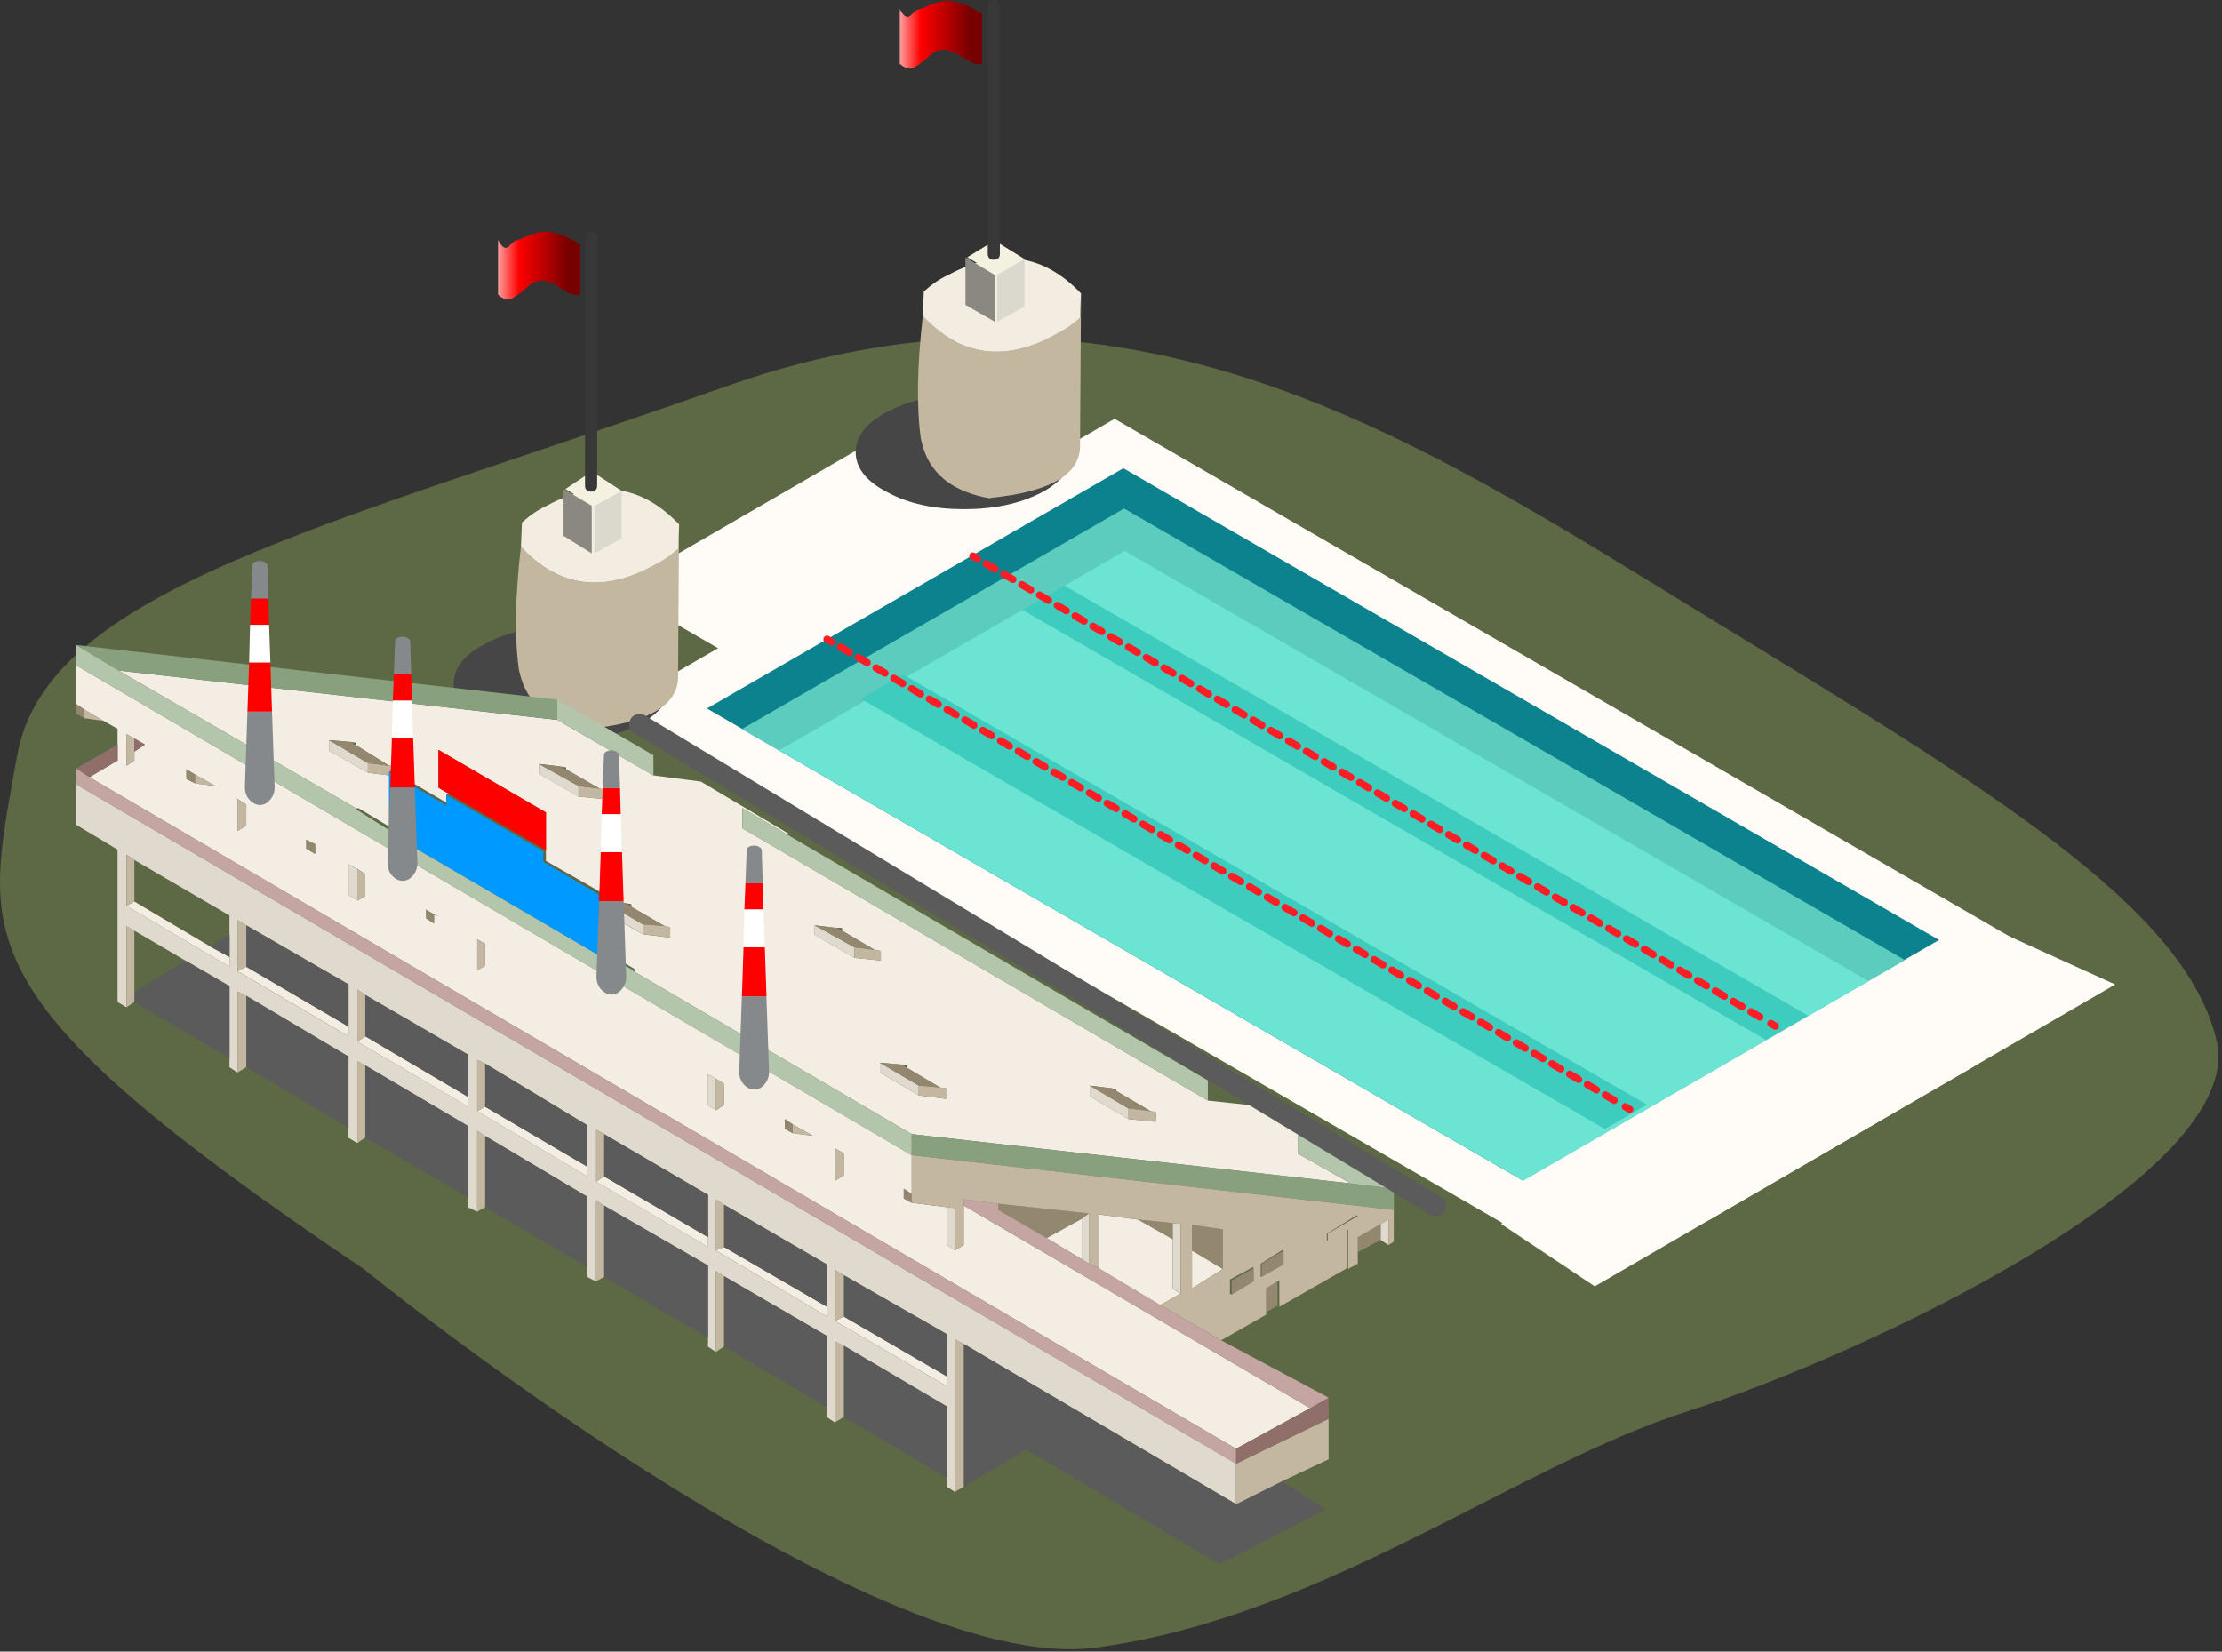 <svg width="304" height="226" viewBox="0 0 304 226" fill="none" xmlns="http://www.w3.org/2000/svg">
<rect x="0" y="0" width="304" height="226" fill="#333333" stroke="none"/>
<g clip-path="url(#clip0)">
<path fill-rule="evenodd" clip-rule="evenodd" d="M49.77 173.66C49.77 173.66 118.8 229.75 150.09 225.44C181.38 221.13 207.26 200.63 230.99 193.08C254.72 185.53 307.58 160.72 303.26 142.38C298.95 124.04 271.98 107.86 233.15 84.13C194.32 60.4 154.4 33.43 99.39 52.85C44.38 72.27 6.3 80.61 2.31 103.55C-2.01 128.36 -6.32 135.91 49.77 173.66Z" fill="#BEE26D" fill-opacity="0.3"/>
<path fill-rule="evenodd" clip-rule="evenodd" d="M120.821 59.51L84.331 80.65L233.661 167.03L270.151 145.88L120.821 59.51Z" fill="#FFFCF8"/>
<path fill-rule="evenodd" clip-rule="evenodd" d="M152.49 57.31L276.24 128.89L207.66 168.57L83.9 97L152.49 57.31Z" fill="#FFFCF8"/>
<path fill-rule="evenodd" clip-rule="evenodd" d="M153.69 64.07L96.72 96.95L208.32 161.51L265.29 128.62L153.69 64.07Z" fill="#0B828D"/>
<path fill-rule="evenodd" clip-rule="evenodd" d="M153.79 69.58L101.5 99.77L208.35 161.57L260.63 131.37L153.79 69.58Z" fill="#5BCCBD"/>
<path fill-rule="evenodd" clip-rule="evenodd" d="M153.88 75.38L106.63 102.66L208.4 161.52L255.64 134.24L153.88 75.38Z" fill="#6CE4D4"/>
<path fill-rule="evenodd" clip-rule="evenodd" d="M145.631 80.13L139.871 83.45L241.631 142.31L247.391 138.98L145.631 80.13Z" fill="#3DCCBD"/>
<path fill-rule="evenodd" clip-rule="evenodd" d="M123.56 92.3L117.8 95.63L219.56 154.49L225.32 151.16L123.56 92.3Z" fill="#3DCCBD"/>
<path fill-rule="evenodd" clip-rule="evenodd" d="M62.07 93.58C62.07 95.75 63.54 97.6 66.47 99.11C69.29 100.63 72.77 101.39 76.9 101.39C81.03 101.39 84.56 100.63 87.49 99.11C90.32 97.59 91.73 95.75 91.73 93.58C91.73 91.41 90.32 89.56 87.49 88.04C84.56 86.52 81.03 85.76 76.9 85.76C72.77 85.76 69.29 86.52 66.47 88.04C63.54 89.55 62.07 91.4 62.07 93.58Z" fill="#474646"/>
<path fill-rule="evenodd" clip-rule="evenodd" d="M92.91 71.76L92.77 75.1C91.79 75.99 90.68 76.75 89.43 77.37C82.481 81.2 76.43 80.36 71.26 74.83C70.471 81.68 70.38 87.29 70.99 91.66C71.001 91.75 71.031 91.84 71.061 91.93C72.001 96.25 75.13 98.88 80.481 99.81V99.74C88.4 98.95 92.49 96.7 92.77 92.99L92.91 71.76Z" fill="#C4B7A0"/>
<path fill-rule="evenodd" clip-rule="evenodd" d="M71.27 74.83C76.441 80.35 82.49 81.19 89.441 77.37C90.691 76.75 91.8 75.99 92.781 75.1L92.921 71.76C87.76 66.33 81.701 65.48 74.751 69.22C73.6 69.76 72.481 70.52 71.41 71.49L71.27 74.83Z" fill="#F3EDE1"/>
<path fill-rule="evenodd" clip-rule="evenodd" d="M81.33 69.21L85.06 67.16V73.67L81.33 75.72V69.21Z" fill="#DBD8CD"/>
<path fill-rule="evenodd" clip-rule="evenodd" d="M77.1 66.92L80.96 69.21V75.72L77.1 73.32V66.92Z" fill="#8A8881"/>
<path fill-rule="evenodd" clip-rule="evenodd" d="M81.33 69.21L77.35 66.92L80.96 64.51L85.06 67.16L81.33 69.21Z" fill="#F5F1E1"/>
<path fill-rule="evenodd" clip-rule="evenodd" d="M81.7 32.51C81.7 32.27 81.63 32.08 81.48 31.93C81.34 31.79 81.14 31.72 80.91 31.72H80.83C80.59 31.72 80.4 31.79 80.25 31.93C80.11 32.08 80.04 32.27 80.04 32.51V66.47C80.04 66.71 80.11 66.91 80.25 67.05C80.4 67.19 80.59 67.27 80.83 67.27H80.91C81.15 67.27 81.34 67.19 81.48 67.05C81.63 66.91 81.7 66.71 81.7 66.47V32.51Z" fill="#383838"/>
<path fill-rule="evenodd" clip-rule="evenodd" d="M69.66 33.68C69.19 34.17 68.68 33.9 68.14 32.84V40.31C68.87 41.02 69.58 41.16 70.25 40.73C70.93 40.29 71.51 39.86 71.98 39.42C72.45 38.98 72.82 38.71 73.09 38.6C73.54 38.42 73.99 38.35 74.43 38.39C75.25 38.6 75.99 38.93 76.65 39.38C77.06 39.68 77.48 39.93 77.92 40.13C78.14 40.24 78.39 40.32 78.64 40.37C78.91 40.37 79.16 40.35 79.39 40.3V33.51C79.21 33.37 79.01 33.23 78.81 33.1C78.43 32.89 77.93 32.65 77.33 32.35C76.72 32.06 76 31.86 75.18 31.74C74.36 31.62 73.43 31.78 72.41 32.22C71.4 32.66 70.8 32.88 70.63 32.9C70.45 32.93 70.13 33.18 69.66 33.68Z" fill="url(#paint0_linear)"/>
<path fill-rule="evenodd" clip-rule="evenodd" d="M76.26 98.51L16.21 91.76L48.65 110.57V110.69L49.01 110.57L53.23 113.1V106.1L50.33 105.74L45.02 102.73V101.28L47.92 101.52L48.76 101.64V102L53.22 104.77H54.06V105.73L61.06 109.83V108.75L61.43 108.63L59.98 107.79V102.6L74.69 111.17V116.35V117.8L82.29 122.14V129.86L86.87 132.63V133L124.73 155.19L184.78 161.94L177.54 157.84V154.95L183.44 158.32L184.05 158.44L171.87 151.32L165.24 150.6L101.57 113.34V110.57L107.48 114.07L108.08 114.19L95.9 106.95L89.39 106.1L76.26 98.51ZM111.47 126.61L114.36 126.97H115.21V127.34L119.67 129.99L120.52 130.11V131.43L116.9 131.07L111.47 127.93V126.61ZM77.46 105.27L82.05 107.92L82.77 108.04V109.36L79.15 109L73.73 105.86V104.53L76.74 104.89L77.46 105.01V105.27ZM85.67 123.6L86.39 123.72V124.09L90.97 126.74L91.69 126.86V128.31L87.95 127.83L82.65 124.82V123.37L85.67 123.6ZM59.02 124.92L60.1 125.4L59.38 125.16V126.37L58.3 125.65V124.44L58.42 124.56L59.02 124.92ZM66.37 132.16L65.29 132.76V128.54L66.37 129.15V132.16ZM32.49 109.37L32.01 109.01L33.09 109.73L33.69 110.09V112.99L32.49 113.71V109.37ZM41.9 114.91L43.11 115.52V116.85L41.9 116.13V114.91ZM48.89 118.89L49.97 119.61V122.62L48.89 123.23L47.68 122.5V118.28L48.89 118.89ZM47.68 140.48L33.69 132.28L32.49 132.88L47.68 141.8V140.48ZM17.3 123.96L31.41 132.29V130.96L28.75 129.51L18.38 123.36L17.3 123.96ZM26.7 105.99L29.48 107.56L26.7 107.2L25.5 106.59V105.26L26.7 105.99ZM125.7 149.89L120.39 146.75V145.43L123.29 145.67L124.13 145.79V146.15L128.59 148.8L129.43 148.92V150.37L125.7 149.89ZM152.11 148.92L152.71 149.04V149.28L157.42 152.05L158.14 152.17V153.5L154.4 153.13L149.09 150V148.55L152.11 148.92ZM148.01 172.31V166.76L143.19 169.41L148.01 172.31ZM155.72 166.89L150.29 166.17V173.53L158.73 178.59L161.5 177.02L160.42 176.3V169.55L155.72 166.89ZM12.23 106.35L169.11 198.24L179.24 192.69L131.85 164.96V170.38L130.64 171.1L129.56 170.38V165.19L124.74 164.59L123.65 163.99V162.66L124.74 163.38V158.08L10.42 91.04V96.35L11.5 97.07L14.15 98.64L16.08 99.72V101.89V104.06L12.23 106.35ZM167.3 173.64L163.08 171.11V176.3L167.3 173.64ZM129.56 188.35L115.45 180.15L114.24 180.75L129.55 189.68V188.35H129.56ZM48.89 142.53L64.08 151.46V150.13L49.97 141.81L48.89 142.53ZM80.36 159.65L66.37 151.45L65.29 152.05L80.36 160.98V159.65ZM97.96 151.94L96.88 151.22V147L97.96 147.6L99.04 148.32V151.22L97.96 151.94ZM113.15 178.83L99.04 170.63L97.96 171.11L113.15 180.15V178.83ZM96.88 169.3L82.65 160.98L81.57 161.7L96.88 170.63V169.3ZM108.46 153.86L111.23 155.43L108.46 155.06L107.38 154.46V153.13L108.46 153.86ZM114.24 157.12L115.45 157.84V160.85L114.24 161.57V157.12ZM18.38 101.05L19.83 101.89L18.38 102.86V104.07L17.3 104.79V100.45L18.38 101.05Z" fill="#F3EDE3"/>
<path fill-rule="evenodd" clip-rule="evenodd" d="M50.33 104.42L45.02 101.29V102.74L50.33 105.75V104.42ZM116.9 129.63L111.47 126.62V127.95L116.9 131.09V129.63ZM79.15 107.56L73.73 104.55V105.88L79.15 109.02V107.56ZM87.96 126.49L82.66 123.36V124.81L87.96 127.82V126.49ZM48.89 123.24V118.9L47.68 118.3V122.52L48.89 123.24ZM47.68 140.48V141.81L32.49 132.89V125.9L33.69 126.62L47.68 134.7V140.48ZM31.4 127.94V130.95V132.28L17.29 123.95V116.95L18.37 117.67L31.39 125.27V127.94H31.4ZM125.7 148.56L120.39 145.43V146.75L125.7 149.89V148.56ZM154.4 151.69L149.09 148.55V150L154.4 153.13V151.69ZM148.97 172.91V166.04L148 166.76V172.31L148.97 172.91ZM129.56 165.19V170.38L130.64 171.1V165.31L129.56 165.19ZM160.43 169.54V176.29L161.51 177.01V167.48L160.43 167.36V169.54ZM114.24 180.75V173.76L115.45 174.49L129.56 182.57V188.36V189.69L114.24 180.75ZM130.64 204.15V183.28L131.85 183.89L169.11 205.83V200.28L10.42 107.32V112.87L16.08 116.25V137.11L17.29 137.83V126.73L18.37 127.34L25.36 131.44L31.39 134.94V144.83V146.04L32.48 146.76V135.67L33.68 136.27L47.67 144.59V154.36V155.69L48.88 156.42V145.2L49.96 145.8L64.07 154.12V163.89V165.21L65.28 165.82V154.73L66.36 155.45L80.35 163.77V173.41V174.74L81.56 175.35V164.26L82.64 164.98L96.87 173.18V183.07V184.27L97.95 184.99V173.9L99.03 174.62L113.14 182.82V192.59V193.92L114.23 194.64V183.55L115.44 184.15L129.55 192.47V202.24V203.45L130.64 204.15ZM188.88 169.66L189.96 170.38V166.88L188.88 167.49V169.66ZM48.89 142.53V135.42L49.97 136.14L64.08 144.34V150.12V151.45L48.89 142.53ZM66.37 145.54L80.36 153.98V159.64V160.97L65.29 152.04V145.05L66.37 145.54ZM97.96 151.94V147.6L96.88 147V151.22L97.96 151.94ZM99.05 164.84L113.16 173.04V178.83V180.16L97.97 171.12V164.13L99.05 164.84ZM96.88 169.3V170.62L81.57 161.69V154.58L82.65 155.19L96.88 163.51V169.3Z" fill="#E0D9CD"/>
<path fill-rule="evenodd" clip-rule="evenodd" d="M33.69 132.28L47.68 140.48V134.69L33.69 126.61V132.28ZM31.4 144.82V134.93L25.37 131.43L18.38 135.77V137.1L31.4 144.82ZM31.4 127.94L28.74 129.51L31.4 130.96V127.94ZM115.45 174.49V180.15L129.56 188.35V182.56L115.45 174.49ZM175.38 202.7L169.11 205.83L131.85 183.89V203.43L140.41 198.36L166.82 214.04L181.41 206.56L175.38 202.7ZM115.45 193.9L129.56 202.22V192.45L115.45 184.13V193.9ZM99.05 184.25L113.16 192.58V182.81L99.05 174.61V184.25ZM99.05 170.62L113.16 178.82V173.03L99.05 164.83V170.62ZM82.65 164.96V174.72L96.88 183.05V173.16L82.65 164.96ZM66.37 165.19L80.36 173.39V163.75L66.37 155.43V165.19ZM49.97 155.67L64.08 163.87V154.1L49.97 145.78V155.67ZM33.69 146.02L47.68 154.34V144.57L33.69 136.25V146.02ZM64.08 150.12V144.34L49.97 136.14V141.8L64.08 150.12ZM66.37 145.54V151.45L80.36 159.65V153.99L66.37 145.54ZM82.65 160.98L96.88 169.3V163.51L82.65 155.19V160.98Z" fill="#5B5B5B"/>
<path fill-rule="evenodd" clip-rule="evenodd" d="M53.231 104.79L50.331 104.42V105.75L53.231 106.11V105.63L53.601 105.39L54.081 105.75V104.79H53.231ZM82.051 107.92L79.151 107.56V109.01L82.771 109.37V108.05L82.051 107.92Z" fill="#C4B7A1"/>
<path fill-rule="evenodd" clip-rule="evenodd" d="M76.26 95.74L10.42 88.26L16.21 91.76L76.26 98.51V95.74ZM190.69 162.66L184.79 161.94L124.74 155.19V158.08L190.7 165.56V162.66H190.69Z" fill="#88A07E"/>
<path fill-rule="evenodd" clip-rule="evenodd" d="M76.26 95.74V98.51L89.4 106.11V103.34L76.26 95.74ZM165.25 150.61V147.84L107.49 114.08L101.58 110.58V113.35L165.25 150.61ZM190.69 162.66L183.45 158.32L177.55 154.95V157.84L184.79 161.94L190.69 162.66ZM10.42 91.04L124.73 158.09V155.2L86.87 133L86.63 132.88V132.76L81.93 130.11V130.71L53.23 113.95V113.59L48.65 110.7V110.58L16.21 91.76L10.42 88.26V91.04Z" fill="#B3C6AC"/>
<path fill-rule="evenodd" clip-rule="evenodd" d="M48.77 102.01L47.93 101.53L45.03 101.29L50.34 104.42L53.24 104.79L48.77 102.01ZM111.47 126.61L116.9 129.62L119.67 129.98L115.21 127.33L114.36 126.96L111.47 126.61ZM82.05 107.92L77.46 105.27L76.74 104.9L73.73 104.54L79.15 107.55L82.05 107.92ZM82.65 123.36L87.95 126.49L90.96 126.73L86.38 124.08L85.66 123.6L82.65 123.36ZM59.38 125.16L59.02 124.92L58.42 124.56L58.3 124.44V125.65L59.38 126.37V125.16ZM41.9 114.91V116.12L43.11 116.84V115.51L41.9 114.91ZM120.39 145.42L125.7 148.55L128.6 148.79L124.14 146.14L123.3 145.66L120.39 145.42ZM149.09 148.56L154.4 151.7L157.41 152.06L152.7 149.29L152.1 148.93L149.09 148.56ZM148.97 166.04L136.55 164.71V165.56L143.18 169.42L148 166.77L148.97 166.04ZM163.08 171.11L167.3 173.64V168.21L163.08 167.61V171.11ZM155.72 166.89L160.43 169.55V167.38L155.72 166.89ZM171.52 173.52L168.51 175.2V177.13L171.52 175.32V173.52ZM172.6 174.72L175.61 173.04V171.11L172.6 172.92V174.72ZM173.21 179.55L174.78 178.7V175.33L173.21 176.29V179.55ZM185.75 171.35L188.88 169.66V167.49L185.75 169.3V171.35ZM124.74 164.59V163.38L123.65 162.66V163.99L124.74 164.59ZM108.46 155.07V153.86L107.38 153.14V154.47L108.46 155.07ZM11.51 97.07L10.43 96.35V97.68L11.51 98.28V97.07ZM26.7 107.2V105.99L25.5 105.27V106.6L26.7 107.2Z" fill="#94876F"/>
<path fill-rule="evenodd" clip-rule="evenodd" d="M116.9 131.07L120.52 131.43V130.11L119.67 129.99L116.9 129.63V131.07ZM90.97 126.73L87.96 126.49V127.82L91.7 128.3V126.85L90.97 126.73ZM66.37 132.16V129.15L65.29 128.54V132.76L66.37 132.16ZM32.49 109.37V113.72L33.69 113V110.1L33.09 109.74L32.49 109.37ZM48.89 118.89V123.23L49.97 122.62V119.61L48.89 118.89ZM33.69 126.61L32.49 125.89V132.88L33.69 132.28V126.61ZM18.38 127.34L17.3 126.73V137.83L18.38 137.11V135.78V127.34ZM18.38 123.36V117.69L17.3 116.97V123.97L18.38 123.36ZM128.59 148.8L125.69 148.56V149.89L129.43 150.37V148.92L128.59 148.8ZM154.4 151.69V153.13L158.14 153.5V152.17L157.42 152.05L154.4 151.69ZM124.74 164.59L129.56 165.19L130.64 165.31V171.1L131.85 170.38V164.96V164.11L136.56 164.71L148.98 166.04V172.91L150.3 173.52V166.16L155.73 166.88L160.44 167.36L161.52 167.48V177.01L158.75 178.58L167.07 183.4L173.22 179.9V179.54V176.28L174.79 175.32L175.03 175.2V178.82L184.31 173.52V168.33L184.43 168.21V173.64L185.76 172.92V171.35V169.3L188.89 167.49L189.97 166.88V170.38L190.69 169.9V165.56L124.73 158.08V163.38V164.59H124.74ZM167.3 173.64L163.08 176.3V171.11V167.61L167.3 168.21V173.64ZM172.6 174.72H172.48V172.91L175.37 171.1H175.61V173.03L172.6 174.72ZM171.52 173.52V175.33L168.51 177.14L168.27 177.02V175.09L171.4 173.4L171.52 173.52ZM115.45 180.15V174.49L114.24 173.76V180.75L115.45 180.15ZM130.64 204.15L131.85 203.43V183.89L130.64 183.28V204.15ZM181.65 169.78H181.53V168.81L185.63 166.28L185.75 166.4L181.65 168.81V169.78ZM175.38 202.7L181.77 199.69V194.14L169.11 200.29V205.84L175.38 202.7ZM82.65 164.96L81.57 164.24V175.33L82.65 174.72V164.96ZM114.24 194.62L115.45 193.9V184.13L114.24 183.53V194.62ZM99.05 184.25V174.61L97.97 173.89V184.98L99.05 184.25ZM66.37 165.19V155.43L65.29 154.71V165.8L66.37 165.19ZM49.97 155.67V145.78L48.89 145.18V156.4L49.97 155.67ZM32.49 146.75L33.69 146.03V136.26L32.49 135.66V146.75ZM49.97 136.14L48.89 135.42V142.53L49.97 141.81V136.14ZM66.37 151.45V145.54L65.29 145.06V152.05L66.37 151.45ZM97.96 147.59V151.93L99.04 151.21V148.31L97.96 147.59ZM99.05 170.62V164.83L97.97 164.11V171.1L99.05 170.62ZM82.65 160.98V155.19L81.57 154.58V161.69L82.65 160.98ZM108.46 155.07L111.23 155.44L108.46 153.87V155.07ZM114.24 157.12V161.58L115.45 160.86V157.85L114.24 157.12ZM26.7 105.99V107.2L29.48 107.56L26.7 105.99ZM11.51 97.07V98.28L14.16 98.65L11.51 97.07ZM18.38 102.85V101.04L17.3 100.44V104.78L18.38 104.06V102.85Z" fill="#C4B7A2"/>
<path fill-rule="evenodd" clip-rule="evenodd" d="M53.23 113.11V113.59V113.95L81.93 130.71V130.11V122.39L74.331 117.93V116.48L61.071 108.77V109.85V110.21L53.23 105.63V106.11V113.11Z" fill="#0099FF"/>
<path fill-rule="evenodd" clip-rule="evenodd" d="M179.24 192.69L169.11 198.24V200.29L181.77 194.14V191.24L179.24 192.69ZM16.09 101.89L10.43 105.15L12.24 106.35L16.1 104.06V101.89H16.09ZM18.38 101.05V102.86L19.83 101.89L18.38 101.05Z" fill="#906E69"/>
<path fill-rule="evenodd" clip-rule="evenodd" d="M131.85 164.96L179.24 192.69L181.77 191.24L167.06 183.4L158.74 178.58L150.3 173.52L148.98 172.91L148.01 172.31L143.19 169.41L136.56 165.55V164.7L131.85 164.1V164.96ZM169.11 198.24L12.23 106.35L10.42 105.15V107.32L169.1 200.29V198.24H169.11Z" fill="#C4A5A1"/>
<path fill-rule="evenodd" clip-rule="evenodd" d="M61.431 108.64L74.701 116.36V111.18L59.98 102.61V107.8L61.431 108.64Z" fill="#FF0000"/>
<path fill-rule="evenodd" clip-rule="evenodd" d="M117.07 61.86C117.07 64.03 118.53 65.88 121.47 67.39C124.29 68.91 127.77 69.67 131.9 69.67C136.03 69.67 139.56 68.91 142.5 67.39C145.32 65.87 146.73 64.02 146.73 61.86C146.73 59.69 145.32 57.84 142.5 56.32C139.56 54.8 136.03 54.04 131.9 54.04C127.77 54.04 124.29 54.8 121.47 56.32C118.53 57.84 117.07 59.69 117.07 61.86Z" fill="#474646"/>
<path fill-rule="evenodd" clip-rule="evenodd" d="M126.26 43.23C125.47 50.08 125.38 55.69 125.99 60.06C126 60.15 126.03 60.24 126.06 60.32C127 64.65 130.13 67.27 135.47 68.2V68.13C143.4 67.34 147.49 65.09 147.76 61.39L147.9 40.15L147.76 43.49C146.78 44.38 145.66 45.13 144.42 45.76C137.48 49.6 131.42 48.76 126.26 43.23Z" fill="#C4B7A0"/>
<path fill-rule="evenodd" clip-rule="evenodd" d="M147.9 40.16C142.74 34.73 136.68 33.88 129.73 37.63C128.57 38.16 127.46 38.92 126.39 39.9L126.25 43.24C131.41 48.76 137.47 49.6 144.41 45.78C145.66 45.16 146.78 44.4 147.75 43.51L147.9 40.16Z" fill="#F3EDE1"/>
<path fill-rule="evenodd" clip-rule="evenodd" d="M140.171 35.45L136.431 37.62L132.331 35.21L136.071 32.92L140.171 35.45Z" fill="#F5F1E1"/>
<path fill-rule="evenodd" clip-rule="evenodd" d="M140.17 35.45V41.96L136.43 44.01V37.62L140.17 35.45Z" fill="#DBD8CD"/>
<path fill-rule="evenodd" clip-rule="evenodd" d="M136.07 44.01L132.09 41.72V35.21L136.07 37.62V44.01Z" fill="#8A8881"/>
<path fill-rule="evenodd" clip-rule="evenodd" d="M136.8 0.79C136.8 0.55 136.73 0.35 136.59 0.21C136.44 0.08 136.25 0 136.01 0H135.94C135.7 0 135.5 0.08 135.36 0.22C135.21 0.36 135.14 0.56 135.14 0.8V34.76C135.14 35 135.21 35.19 135.36 35.34C135.5 35.48 135.7 35.55 135.94 35.55H136.01C136.25 35.55 136.44 35.48 136.59 35.34C136.73 35.19 136.8 35 136.8 34.76V0.79Z" fill="#383838"/>
<path fill-rule="evenodd" clip-rule="evenodd" d="M124.64 2.08C124.16 2.57 123.66 2.3 123.11 1.24V8.71C123.85 9.42 124.55 9.57 125.23 9.13C125.91 8.69 126.49 8.26 126.96 7.82C127.43 7.38 127.8 7.11 128.07 7C128.53 6.82 128.97 6.75 129.4 6.79C130.22 7 130.96 7.33 131.63 7.78C132.04 8.07 132.46 8.32 132.89 8.53C133.12 8.64 133.36 8.72 133.61 8.77C133.89 8.77 134.13 8.75 134.36 8.7V1.93C134.18 1.79 133.98 1.66 133.78 1.52C133.4 1.31 132.9 1.06 132.3 0.77C131.69 0.48 130.97 0.28 130.14 0.16C129.32 0.04 128.39 0.2 127.37 0.64C126.35 1.08 125.76 1.3 125.59 1.32C125.43 1.34 125.11 1.59 124.64 2.08Z" fill="url(#paint1_linear)"/>
<path fill-rule="evenodd" clip-rule="evenodd" d="M101.991 120.87H104.361L104.221 116.34C104.221 116.16 104.101 116.01 103.871 115.89C103.691 115.77 103.461 115.71 103.191 115.71H103.151C102.911 115.71 102.671 115.77 102.431 115.89C102.251 116.01 102.161 116.15 102.161 116.34L101.991 120.87ZM101.501 136.33L101.141 146.69C101.141 147.31 101.331 147.87 101.721 148.34C102.141 148.82 102.611 149.08 103.161 149.1H103.251C103.791 149.07 104.251 148.82 104.641 148.34C105.031 147.86 105.221 147.31 105.221 146.69L104.861 136.33H101.501Z" fill="#85898C"/>
<path fill-rule="evenodd" clip-rule="evenodd" d="M104.361 120.87H101.991L101.851 124.45H104.451L104.361 120.87ZM104.641 129.61H101.731L101.511 136.33H104.871L104.641 129.61Z" fill="#FF0000"/>
<path fill-rule="evenodd" clip-rule="evenodd" d="M101.861 124.45L101.721 129.61H104.641L104.451 124.45H101.861Z" fill="white"/>
<path fill-rule="evenodd" clip-rule="evenodd" d="M82.461 107.84H84.831L84.691 103.31C84.691 103.13 84.571 102.98 84.331 102.86C84.151 102.74 83.931 102.68 83.661 102.68H83.621C83.381 102.68 83.141 102.74 82.901 102.86C82.721 102.98 82.631 103.13 82.631 103.31L82.461 107.84ZM81.961 123.31L81.601 133.67C81.601 134.29 81.801 134.85 82.181 135.32C82.601 135.8 83.071 136.06 83.621 136.09H83.711C84.251 136.06 84.711 135.81 85.101 135.32C85.491 134.84 85.681 134.29 85.681 133.67L85.321 123.31H81.961Z" fill="#85898C"/>
<path fill-rule="evenodd" clip-rule="evenodd" d="M84.831 107.84H82.461L82.321 111.42H84.921L84.831 107.84ZM85.321 123.31L85.101 116.59H82.191L81.971 123.31H85.321Z" fill="#FF0000"/>
<path fill-rule="evenodd" clip-rule="evenodd" d="M82.19 116.59H85.1L84.92 111.43H82.32L82.19 116.59Z" fill="white"/>
<path fill-rule="evenodd" clip-rule="evenodd" d="M53.88 92.29H56.261L56.12 87.76C56.12 87.58 56.001 87.43 55.761 87.31C55.581 87.19 55.35 87.13 55.09 87.13H55.041C54.8 87.13 54.56 87.2 54.321 87.31C54.141 87.43 54.05 87.58 54.05 87.76L53.88 92.29ZM53.38 107.75L53.02 118.11C53.02 118.74 53.211 119.29 53.6 119.77C54.02 120.25 54.49 120.5 55.041 120.53H55.13C55.67 120.5 56.13 120.25 56.52 119.77C56.91 119.29 57.1 118.74 57.1 118.11L56.74 107.75H53.38Z" fill="#85898C"/>
<path fill-rule="evenodd" clip-rule="evenodd" d="M56.261 92.29H53.881L53.741 95.88H56.341L56.261 92.29ZM56.521 101.03H53.611L53.391 107.75H56.751L56.521 101.03Z" fill="#FF0000"/>
<path fill-rule="evenodd" clip-rule="evenodd" d="M53.74 95.87L53.61 101.03H56.52L56.34 95.87H53.74Z" fill="white"/>
<path fill-rule="evenodd" clip-rule="evenodd" d="M34.34 81.92H36.721L36.581 77.39C36.581 77.21 36.461 77.06 36.221 76.94C36.041 76.82 35.821 76.76 35.55 76.76H35.501C35.261 76.76 35.02 76.82 34.781 76.94C34.6 77.06 34.52 77.21 34.52 77.39L34.34 81.92ZM33.85 97.38L33.501 107.74C33.501 108.36 33.691 108.92 34.081 109.39C34.501 109.87 34.98 110.13 35.511 110.16H35.6C36.141 110.13 36.6 109.87 36.99 109.39C37.38 108.91 37.571 108.36 37.571 107.74L37.211 97.38H33.85Z" fill="#85898C"/>
<path fill-rule="evenodd" clip-rule="evenodd" d="M36.721 81.92H34.341L34.211 85.5H36.811L36.721 81.92ZM37.211 97.38L36.991 90.65H34.081L33.851 97.38H37.211Z" fill="#FF0000"/>
<path fill-rule="evenodd" clip-rule="evenodd" d="M34.081 90.66H36.991L36.811 85.5H34.211L34.081 90.66Z" fill="white"/>
<path fill-rule="evenodd" clip-rule="evenodd" d="M205.36 167.47L218.18 176.02L289.39 134.71L273.73 127.59L205.36 167.47Z" fill="#FFFCF8"/>
<path d="M113.15 87.47L113.77 87.83" stroke="#FF1D25" stroke-width="0.992" stroke-linecap="round" stroke-linejoin="round"/>
<path d="M114.99 88.54L221.74 151.09" stroke="#FF1D25" stroke-width="0.992" stroke-linecap="round" stroke-linejoin="round" stroke-dasharray="1.41 1.41"/>
<path d="M222.351 151.45L222.971 151.8" stroke="#FF1D25" stroke-width="0.992" stroke-linecap="round" stroke-linejoin="round"/>
<path d="M133.101 76.08L133.711 76.43" stroke="#FF1D25" stroke-width="0.992" stroke-linecap="round" stroke-linejoin="round"/>
<path d="M134.931 77.15L241.681 139.69" stroke="#FF1D25" stroke-width="0.992" stroke-linecap="round" stroke-linejoin="round" stroke-dasharray="1.41 1.41"/>
<path d="M242.291 140.05L242.911 140.41" stroke="#FF1D25" stroke-width="0.992" stroke-linecap="round" stroke-linejoin="round"/>
<path d="M87.5 99.11L196.47 165.03" stroke="#5B5B5B" stroke-width="2.835" stroke-miterlimit="10" stroke-linecap="round" stroke-linejoin="round"/>
</g>
<defs>
<linearGradient id="paint0_linear" x1="77.771" y1="36.348" x2="40.942" y2="36.348" gradientUnits="userSpaceOnUse">
<stop stop-color="#770000"/>
<stop offset="0.184" stop-color="#FF0000"/>
<stop offset="0.263" stop-color="#FFA1A1"/>
<stop offset="0.372" stop-color="#FF0000"/>
<stop offset="0.447" stop-color="#9D0000"/>
<stop offset="0.522" stop-color="#FF0000"/>
<stop offset="0.604" stop-color="#FF8585"/>
<stop offset="0.698" stop-color="#FF0000"/>
<stop offset="0.953" stop-color="#B20000"/>
</linearGradient>
<linearGradient id="paint1_linear" x1="132.756" y1="4.755" x2="95.907" y2="4.755" gradientUnits="userSpaceOnUse">
<stop stop-color="#770000"/>
<stop offset="0.184" stop-color="#FF0000"/>
<stop offset="0.263" stop-color="#FFA1A1"/>
<stop offset="0.372" stop-color="#FF0000"/>
<stop offset="0.447" stop-color="#9D0000"/>
<stop offset="0.522" stop-color="#FF0000"/>
<stop offset="0.604" stop-color="#FF8585"/>
<stop offset="0.698" stop-color="#FF0000"/>
<stop offset="0.953" stop-color="#B20000"/>
</linearGradient>
<clipPath id="clip0">
<rect width="303.5" height="225.67" fill="white"/>
</clipPath>
</defs>
</svg>
